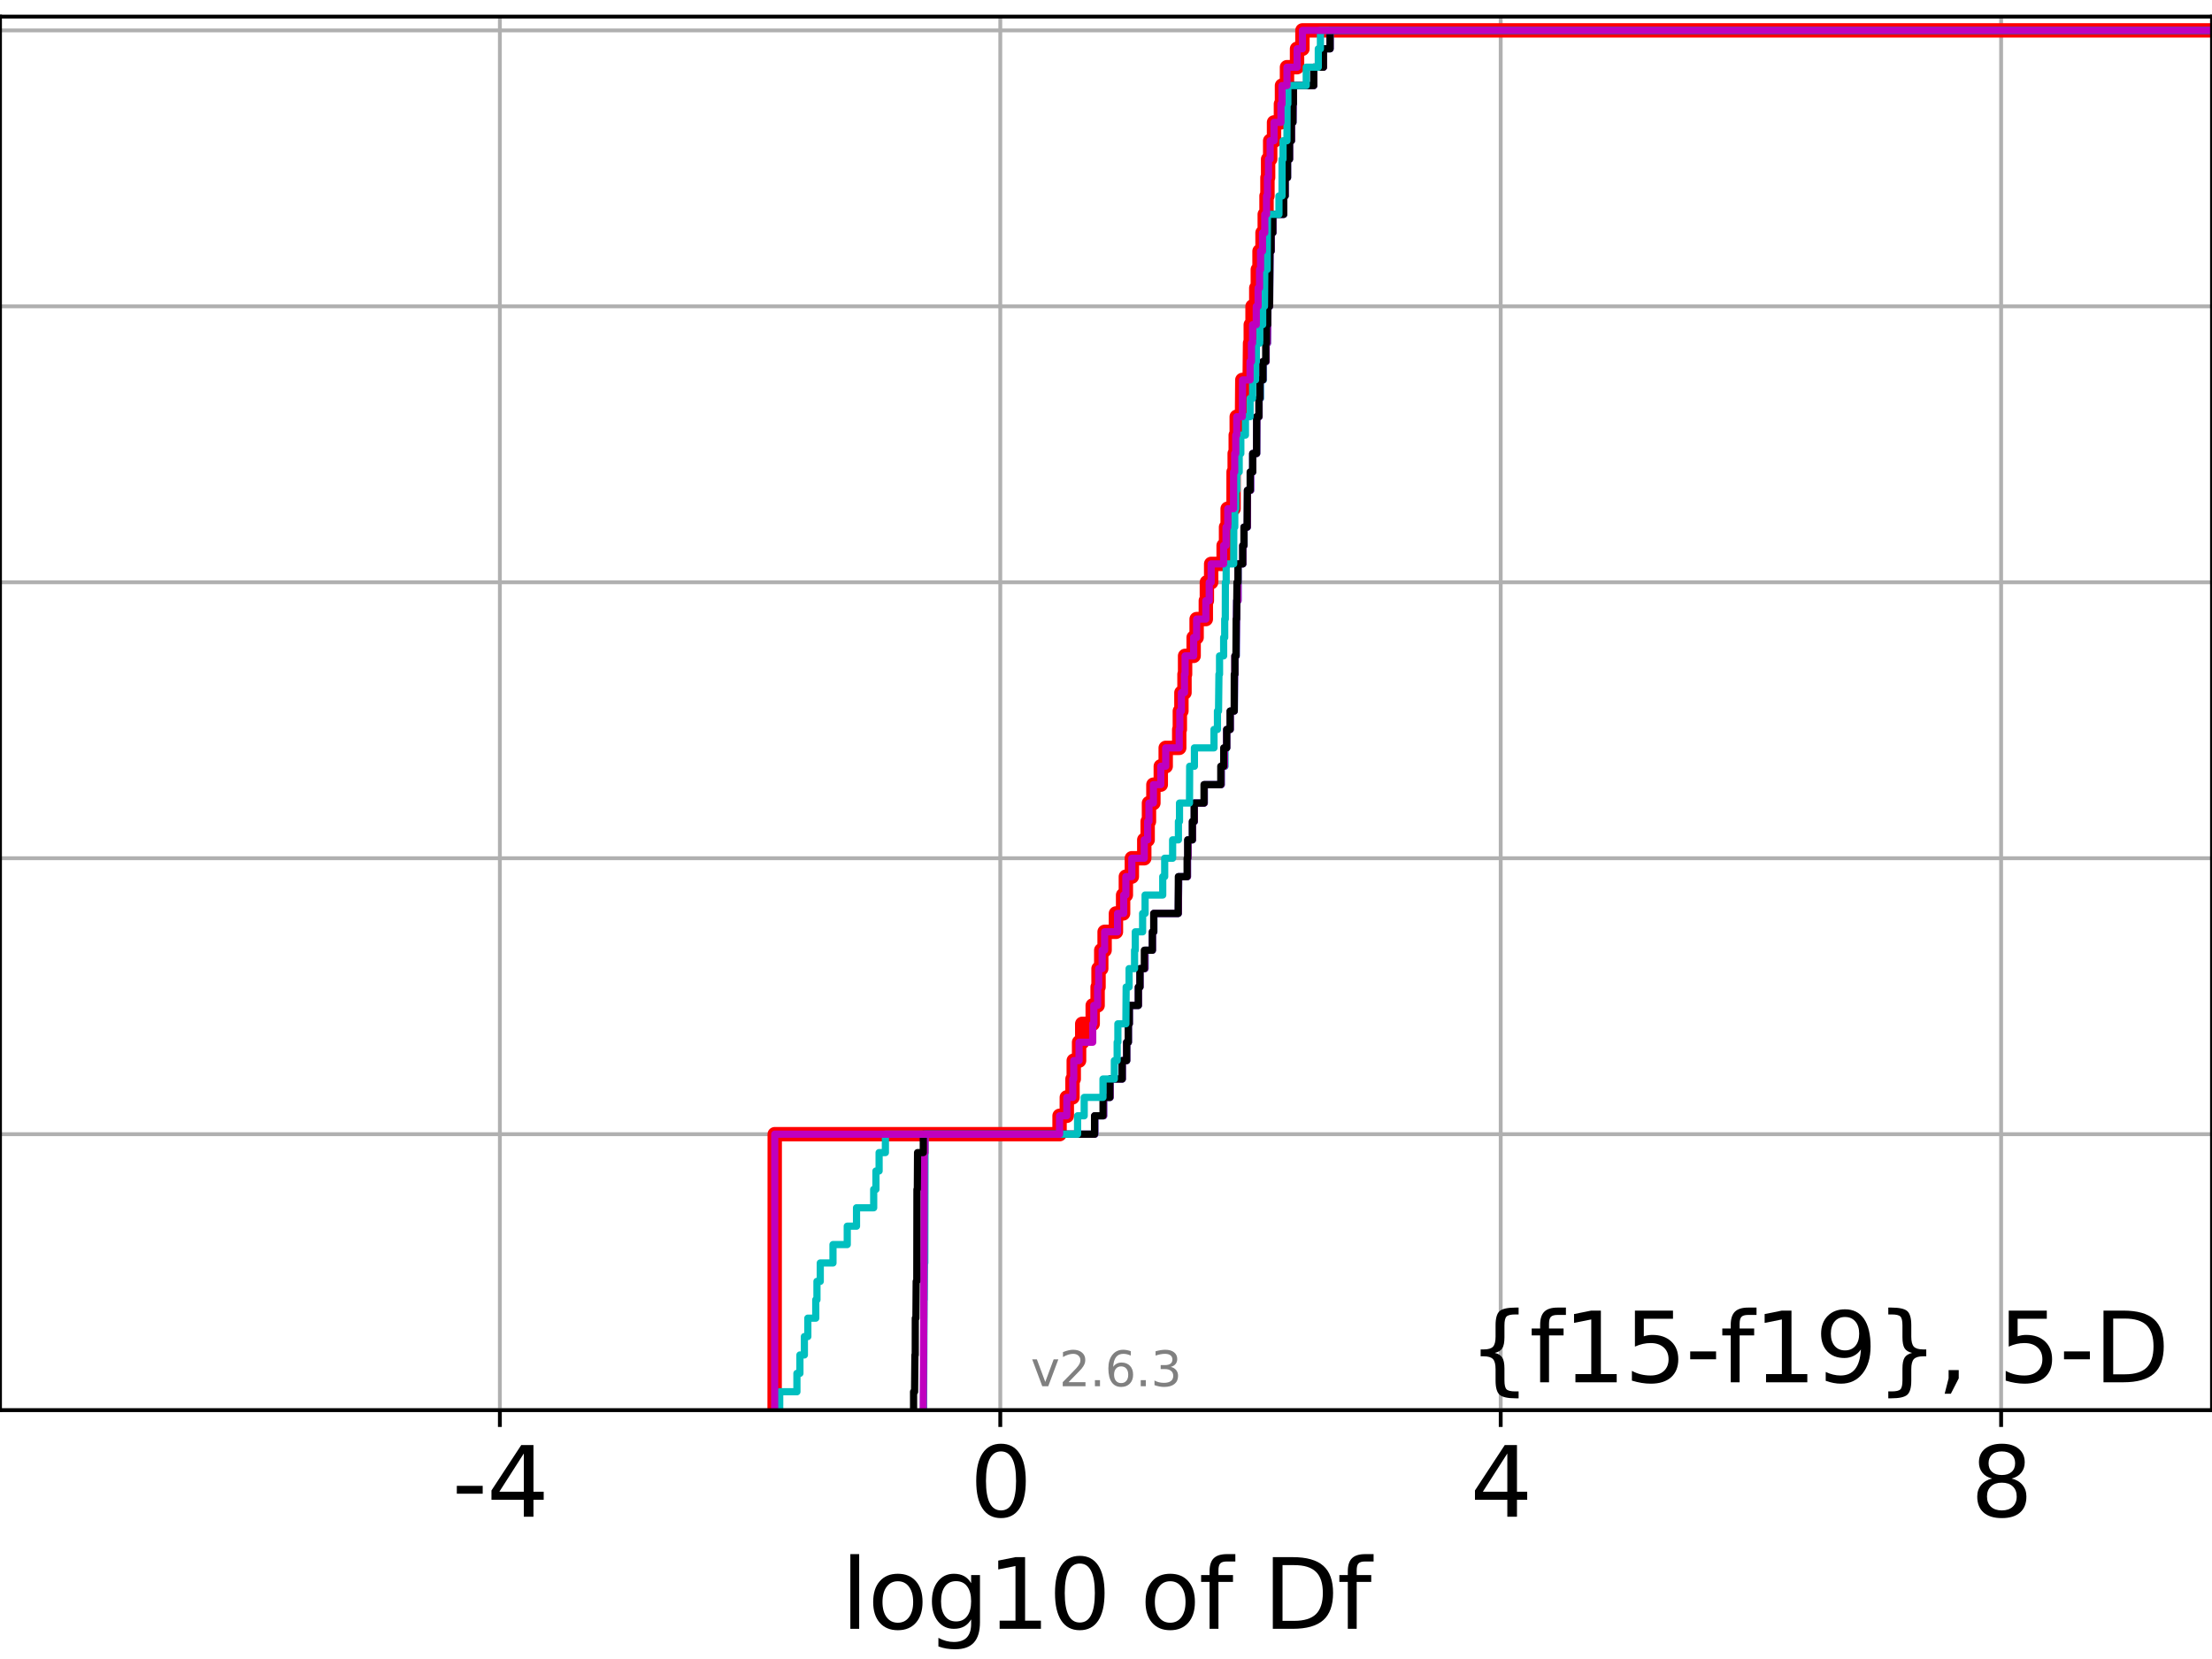 <?xml version="1.0" encoding="utf-8" standalone="no"?>
<!DOCTYPE svg PUBLIC "-//W3C//DTD SVG 1.1//EN"
  "http://www.w3.org/Graphics/SVG/1.1/DTD/svg11.dtd">
<svg xmlns:xlink="http://www.w3.org/1999/xlink" width="460.8pt" height="345.6pt" viewBox="0 0 460.8 345.6" xmlns="http://www.w3.org/2000/svg" version="1.1">
 <defs>
  <style type="text/css">*{stroke-linejoin: round; stroke-linecap: butt}</style>
 </defs>
 <g id="figure_1">
  <g id="patch_1">
   <path d="M 0 345.6 
L 460.8 345.6 
L 460.8 0 
L 0 0 
z
" style="fill: #ffffff"/>
  </g>
  <g id="axes_1">
   <g id="patch_2">
    <path d="M 0 293.76 
L 460.8 293.76 
L 460.8 3.456 
L 0 3.456 
z
" style="fill: #ffffff"/>
   </g>
   <g id="matplotlib.axis_1">
    <g id="xtick_1">
     <g id="line2d_1">
      <path d="M 104.133 293.76 
L 104.133 3.456 
" clip-path="url(#pab0d0db087)" style="fill: none; stroke: #b0b0b0; stroke-width: 0.8; stroke-linecap: square"/>
     </g>
     <g id="line2d_2">
      <defs>
       <path id="m1a003bc264" d="M 0 0 
L 0 3.5 
" style="stroke: #000000; stroke-width: 0.8"/>
      </defs>
      <g>
       <use xlink:href="#m1a003bc264" x="104.133" y="293.76" style="stroke: #000000; stroke-width: 0.8"/>
      </g>
     </g>
     <g id="text_1">
      <!-- -4 -->
      <g transform="translate(94.163 315.957) scale(0.2 -0.2)">
       <defs>
        <path id="DejaVuSans-2d" d="M 313 2009 
L 1997 2009 
L 1997 1497 
L 313 1497 
L 313 2009 
z
" transform="scale(0.016)"/>
        <path id="DejaVuSans-34" d="M 2419 4116 
L 825 1625 
L 2419 1625 
L 2419 4116 
z
M 2253 4666 
L 3047 4666 
L 3047 1625 
L 3713 1625 
L 3713 1100 
L 3047 1100 
L 3047 0 
L 2419 0 
L 2419 1100 
L 313 1100 
L 313 1709 
L 2253 4666 
z
" transform="scale(0.016)"/>
       </defs>
       <use xlink:href="#DejaVuSans-2d"/>
       <use xlink:href="#DejaVuSans-34" x="36.084"/>
      </g>
     </g>
    </g>
    <g id="xtick_2">
     <g id="line2d_3">
      <path d="M 208.379 293.76 
L 208.379 3.456 
" clip-path="url(#pab0d0db087)" style="fill: none; stroke: #b0b0b0; stroke-width: 0.8; stroke-linecap: square"/>
     </g>
     <g id="line2d_4">
      <g>
       <use xlink:href="#m1a003bc264" x="208.379" y="293.76" style="stroke: #000000; stroke-width: 0.8"/>
      </g>
     </g>
     <g id="text_2">
      <!-- 0 -->
      <g transform="translate(202.016 315.957) scale(0.2 -0.2)">
       <defs>
        <path id="DejaVuSans-30" d="M 2034 4250 
Q 1547 4250 1301 3770 
Q 1056 3291 1056 2328 
Q 1056 1369 1301 889 
Q 1547 409 2034 409 
Q 2525 409 2770 889 
Q 3016 1369 3016 2328 
Q 3016 3291 2770 3770 
Q 2525 4250 2034 4250 
z
M 2034 4750 
Q 2819 4750 3233 4129 
Q 3647 3509 3647 2328 
Q 3647 1150 3233 529 
Q 2819 -91 2034 -91 
Q 1250 -91 836 529 
Q 422 1150 422 2328 
Q 422 3509 836 4129 
Q 1250 4750 2034 4750 
z
" transform="scale(0.016)"/>
       </defs>
       <use xlink:href="#DejaVuSans-30"/>
      </g>
     </g>
    </g>
    <g id="xtick_3">
     <g id="line2d_5">
      <path d="M 312.624 293.76 
L 312.624 3.456 
" clip-path="url(#pab0d0db087)" style="fill: none; stroke: #b0b0b0; stroke-width: 0.8; stroke-linecap: square"/>
     </g>
     <g id="line2d_6">
      <g>
       <use xlink:href="#m1a003bc264" x="312.624" y="293.76" style="stroke: #000000; stroke-width: 0.8"/>
      </g>
     </g>
     <g id="text_3">
      <!-- 4 -->
      <g transform="translate(306.262 315.957) scale(0.2 -0.2)">
       <use xlink:href="#DejaVuSans-34"/>
      </g>
     </g>
    </g>
    <g id="xtick_4">
     <g id="line2d_7">
      <path d="M 416.87 293.76 
L 416.87 3.456 
" clip-path="url(#pab0d0db087)" style="fill: none; stroke: #b0b0b0; stroke-width: 0.8; stroke-linecap: square"/>
     </g>
     <g id="line2d_8">
      <g>
       <use xlink:href="#m1a003bc264" x="416.87" y="293.76" style="stroke: #000000; stroke-width: 0.8"/>
      </g>
     </g>
     <g id="text_4">
      <!-- 8 -->
      <g transform="translate(410.507 315.957) scale(0.2 -0.2)">
       <defs>
        <path id="DejaVuSans-38" d="M 2034 2216 
Q 1584 2216 1326 1975 
Q 1069 1734 1069 1313 
Q 1069 891 1326 650 
Q 1584 409 2034 409 
Q 2484 409 2743 651 
Q 3003 894 3003 1313 
Q 3003 1734 2745 1975 
Q 2488 2216 2034 2216 
z
M 1403 2484 
Q 997 2584 770 2862 
Q 544 3141 544 3541 
Q 544 4100 942 4425 
Q 1341 4750 2034 4750 
Q 2731 4750 3128 4425 
Q 3525 4100 3525 3541 
Q 3525 3141 3298 2862 
Q 3072 2584 2669 2484 
Q 3125 2378 3379 2068 
Q 3634 1759 3634 1313 
Q 3634 634 3220 271 
Q 2806 -91 2034 -91 
Q 1263 -91 848 271 
Q 434 634 434 1313 
Q 434 1759 690 2068 
Q 947 2378 1403 2484 
z
M 1172 3481 
Q 1172 3119 1398 2916 
Q 1625 2713 2034 2713 
Q 2441 2713 2670 2916 
Q 2900 3119 2900 3481 
Q 2900 3844 2670 4047 
Q 2441 4250 2034 4250 
Q 1625 4250 1398 4047 
Q 1172 3844 1172 3481 
z
" transform="scale(0.016)"/>
       </defs>
       <use xlink:href="#DejaVuSans-38"/>
      </g>
     </g>
    </g>
    <g id="text_5">
     <!-- log10 of Df -->
     <g transform="translate(175.214 339.313) scale(0.2 -0.2)">
      <defs>
       <path id="DejaVuSans-6c" d="M 603 4863 
L 1178 4863 
L 1178 0 
L 603 0 
L 603 4863 
z
" transform="scale(0.016)"/>
       <path id="DejaVuSans-6f" d="M 1959 3097 
Q 1497 3097 1228 2736 
Q 959 2375 959 1747 
Q 959 1119 1226 758 
Q 1494 397 1959 397 
Q 2419 397 2687 759 
Q 2956 1122 2956 1747 
Q 2956 2369 2687 2733 
Q 2419 3097 1959 3097 
z
M 1959 3584 
Q 2709 3584 3137 3096 
Q 3566 2609 3566 1747 
Q 3566 888 3137 398 
Q 2709 -91 1959 -91 
Q 1206 -91 779 398 
Q 353 888 353 1747 
Q 353 2609 779 3096 
Q 1206 3584 1959 3584 
z
" transform="scale(0.016)"/>
       <path id="DejaVuSans-67" d="M 2906 1791 
Q 2906 2416 2648 2759 
Q 2391 3103 1925 3103 
Q 1463 3103 1205 2759 
Q 947 2416 947 1791 
Q 947 1169 1205 825 
Q 1463 481 1925 481 
Q 2391 481 2648 825 
Q 2906 1169 2906 1791 
z
M 3481 434 
Q 3481 -459 3084 -895 
Q 2688 -1331 1869 -1331 
Q 1566 -1331 1297 -1286 
Q 1028 -1241 775 -1147 
L 775 -588 
Q 1028 -725 1275 -790 
Q 1522 -856 1778 -856 
Q 2344 -856 2625 -561 
Q 2906 -266 2906 331 
L 2906 616 
Q 2728 306 2450 153 
Q 2172 0 1784 0 
Q 1141 0 747 490 
Q 353 981 353 1791 
Q 353 2603 747 3093 
Q 1141 3584 1784 3584 
Q 2172 3584 2450 3431 
Q 2728 3278 2906 2969 
L 2906 3500 
L 3481 3500 
L 3481 434 
z
" transform="scale(0.016)"/>
       <path id="DejaVuSans-31" d="M 794 531 
L 1825 531 
L 1825 4091 
L 703 3866 
L 703 4441 
L 1819 4666 
L 2450 4666 
L 2450 531 
L 3481 531 
L 3481 0 
L 794 0 
L 794 531 
z
" transform="scale(0.016)"/>
       <path id="DejaVuSans-20" transform="scale(0.016)"/>
       <path id="DejaVuSans-66" d="M 2375 4863 
L 2375 4384 
L 1825 4384 
Q 1516 4384 1395 4259 
Q 1275 4134 1275 3809 
L 1275 3500 
L 2222 3500 
L 2222 3053 
L 1275 3053 
L 1275 0 
L 697 0 
L 697 3053 
L 147 3053 
L 147 3500 
L 697 3500 
L 697 3744 
Q 697 4328 969 4595 
Q 1241 4863 1831 4863 
L 2375 4863 
z
" transform="scale(0.016)"/>
       <path id="DejaVuSans-44" d="M 1259 4147 
L 1259 519 
L 2022 519 
Q 2988 519 3436 956 
Q 3884 1394 3884 2338 
Q 3884 3275 3436 3711 
Q 2988 4147 2022 4147 
L 1259 4147 
z
M 628 4666 
L 1925 4666 
Q 3281 4666 3915 4102 
Q 4550 3538 4550 2338 
Q 4550 1131 3912 565 
Q 3275 0 1925 0 
L 628 0 
L 628 4666 
z
" transform="scale(0.016)"/>
      </defs>
      <use xlink:href="#DejaVuSans-6c"/>
      <use xlink:href="#DejaVuSans-6f" x="27.783"/>
      <use xlink:href="#DejaVuSans-67" x="88.965"/>
      <use xlink:href="#DejaVuSans-31" x="152.441"/>
      <use xlink:href="#DejaVuSans-30" x="216.064"/>
      <use xlink:href="#DejaVuSans-20" x="279.688"/>
      <use xlink:href="#DejaVuSans-6f" x="311.475"/>
      <use xlink:href="#DejaVuSans-66" x="372.656"/>
      <use xlink:href="#DejaVuSans-20" x="407.861"/>
      <use xlink:href="#DejaVuSans-44" x="439.648"/>
      <use xlink:href="#DejaVuSans-66" x="516.65"/>
     </g>
    </g>
   </g>
   <g id="matplotlib.axis_2">
    <g id="ytick_1">
     <g id="line2d_9">
      <path d="M 0 293.76 
L 460.8 293.76 
" clip-path="url(#pab0d0db087)" style="fill: none; stroke: #b0b0b0; stroke-width: 0.8; stroke-linecap: square"/>
     </g>
     <g id="line2d_10">
      <defs>
       <path id="m29fd3db5da" d="M 0 0 
L -3.5 0 
" style="stroke: #000000; stroke-width: 0.8"/>
      </defs>
      <g>
       <use xlink:href="#m29fd3db5da" x="0" y="293.76" style="stroke: #000000; stroke-width: 0.8"/>
      </g>
     </g>
    </g>
    <g id="ytick_2">
     <g id="line2d_11">
      <path d="M 0 236.274 
L 460.8 236.274 
" clip-path="url(#pab0d0db087)" style="fill: none; stroke: #b0b0b0; stroke-width: 0.8; stroke-linecap: square"/>
     </g>
     <g id="line2d_12">
      <g>
       <use xlink:href="#m29fd3db5da" x="0" y="236.274" style="stroke: #000000; stroke-width: 0.8"/>
      </g>
     </g>
    </g>
    <g id="ytick_3">
     <g id="line2d_13">
      <path d="M 0 178.788 
L 460.8 178.788 
" clip-path="url(#pab0d0db087)" style="fill: none; stroke: #b0b0b0; stroke-width: 0.8; stroke-linecap: square"/>
     </g>
     <g id="line2d_14">
      <g>
       <use xlink:href="#m29fd3db5da" x="0" y="178.788" style="stroke: #000000; stroke-width: 0.8"/>
      </g>
     </g>
    </g>
    <g id="ytick_4">
     <g id="line2d_15">
      <path d="M 0 121.302 
L 460.8 121.302 
" clip-path="url(#pab0d0db087)" style="fill: none; stroke: #b0b0b0; stroke-width: 0.8; stroke-linecap: square"/>
     </g>
     <g id="line2d_16">
      <g>
       <use xlink:href="#m29fd3db5da" x="0" y="121.302" style="stroke: #000000; stroke-width: 0.8"/>
      </g>
     </g>
    </g>
    <g id="ytick_5">
     <g id="line2d_17">
      <path d="M 0 63.816 
L 460.8 63.816 
" clip-path="url(#pab0d0db087)" style="fill: none; stroke: #b0b0b0; stroke-width: 0.8; stroke-linecap: square"/>
     </g>
     <g id="line2d_18">
      <g>
       <use xlink:href="#m29fd3db5da" x="0" y="63.816" style="stroke: #000000; stroke-width: 0.8"/>
      </g>
     </g>
    </g>
    <g id="ytick_6">
     <g id="line2d_19">
      <path d="M 0 6.33 
L 460.8 6.33 
" clip-path="url(#pab0d0db087)" style="fill: none; stroke: #b0b0b0; stroke-width: 0.8; stroke-linecap: square"/>
     </g>
     <g id="line2d_20">
      <g>
       <use xlink:href="#m29fd3db5da" x="0" y="6.33" style="stroke: #000000; stroke-width: 0.8"/>
      </g>
     </g>
    </g>
   </g>
   <g id="line2d_21">
    <path d="M 161.369 293.76 
L 161.391 236.274 
L 220.726 236.274 
L 220.726 232.442 
L 222.235 232.442 
L 222.235 228.609 
L 223.422 228.609 
L 223.422 224.777 
L 223.681 224.777 
L 223.681 220.944 
L 224.794 220.944 
L 224.794 217.112 
L 225.448 217.112 
L 225.448 213.28 
L 227.631 213.28 
L 227.631 209.447 
L 228.653 209.447 
L 228.653 205.615 
L 228.844 205.615 
L 228.844 201.782 
L 229.409 201.782 
L 229.409 197.95 
L 230.11 197.95 
L 230.11 194.118 
L 232.47 194.118 
L 232.47 190.285 
L 233.963 190.285 
L 233.963 186.453 
L 234.538 186.453 
L 234.538 182.621 
L 235.782 182.621 
L 235.782 178.788 
L 238.371 178.788 
L 238.371 174.956 
L 239.078 174.956 
L 239.078 171.123 
L 239.352 171.123 
L 239.352 167.291 
L 240.274 167.291 
L 240.274 163.459 
L 241.813 163.459 
L 241.813 159.626 
L 242.839 159.626 
L 242.839 155.794 
L 245.654 155.794 
L 245.654 151.961 
L 245.782 151.961 
L 245.782 148.129 
L 246.11 148.129 
L 246.11 144.297 
L 246.751 144.297 
L 246.751 140.464 
L 246.875 140.464 
L 246.875 136.632 
L 248.657 136.632 
L 248.657 132.799 
L 249.278 132.799 
L 249.278 128.967 
L 251.196 128.967 
L 251.196 125.135 
L 251.413 125.135 
L 251.413 121.302 
L 252.308 121.302 
L 252.308 117.47 
L 254.903 117.47 
L 254.903 113.637 
L 255.407 113.637 
L 255.407 109.805 
L 255.741 109.805 
L 255.741 105.973 
L 256.973 105.973 
L 256.98 98.308 
L 257.209 98.308 
L 257.209 94.475 
L 257.425 94.475 
L 257.425 90.643 
L 257.631 90.643 
L 257.631 86.811 
L 258.737 86.811 
L 258.799 79.146 
L 260.33 79.146 
L 260.409 71.481 
L 260.557 71.481 
L 260.557 67.649 
L 260.927 67.649 
L 260.927 63.816 
L 261.706 63.816 
L 261.706 59.984 
L 262.026 59.984 
L 262.026 56.151 
L 262.384 56.151 
L 262.384 52.319 
L 263.006 52.319 
L 263.006 48.487 
L 263.47 48.487 
L 263.47 44.654 
L 263.841 44.654 
L 263.841 40.822 
L 264.035 40.822 
L 264.035 36.989 
L 264.171 36.989 
L 264.171 33.157 
L 264.601 33.157 
L 264.601 29.325 
L 265.405 29.325 
L 265.405 25.492 
L 266.844 25.492 
L 266.844 21.66 
L 267.063 21.66 
L 267.063 17.827 
L 268.102 17.827 
L 268.102 13.995 
L 270.196 13.995 
L 270.196 10.163 
L 271.321 10.163 
L 271.321 6.33 
L 271.321 6.33 
L 460.8 6.33 
L 460.8 6.33 
" clip-path="url(#pab0d0db087)" style="fill: none; stroke: #ff0000; stroke-width: 3; stroke-linecap: square"/>
   </g>
   <g id="line2d_22">
    <path d="M 192.399 293.76 
L 192.505 270.766 
L 192.541 270.766 
L 192.586 263.101 
L 192.653 263.101 
L 192.705 236.274 
L 228.09 236.274 
L 228.09 232.442 
L 229.921 232.442 
L 229.921 228.609 
L 231.265 228.609 
L 231.265 224.777 
L 233.81 224.777 
L 233.81 220.944 
L 234.717 220.944 
L 234.717 217.112 
L 235.076 217.112 
L 235.076 213.28 
L 235.264 213.28 
L 235.264 209.447 
L 237.15 209.447 
L 237.15 205.615 
L 237.489 205.615 
L 237.489 201.782 
L 238.55 201.782 
L 238.55 197.95 
L 240.074 197.95 
L 240.074 194.118 
L 240.372 194.118 
L 240.372 190.285 
L 245.471 190.285 
L 245.55 182.621 
L 247.379 182.621 
L 247.379 178.788 
L 247.495 178.788 
L 247.495 174.956 
L 248.422 174.956 
L 248.422 171.123 
L 248.819 171.123 
L 248.819 167.291 
L 250.884 167.291 
L 250.884 163.459 
L 254.432 163.459 
L 254.432 159.626 
L 255.198 159.626 
L 255.198 155.794 
L 255.543 155.794 
L 255.543 151.961 
L 256.299 151.961 
L 256.299 148.129 
L 257.132 148.129 
L 257.204 140.464 
L 257.305 140.464 
L 257.305 136.632 
L 257.541 136.632 
L 257.625 125.135 
L 257.914 125.135 
L 257.936 117.47 
L 258.925 117.47 
L 258.925 113.637 
L 259.167 113.637 
L 259.167 109.805 
L 259.86 109.805 
L 259.885 102.14 
L 260.562 102.14 
L 260.562 98.308 
L 260.96 98.308 
L 260.96 94.475 
L 261.798 94.475 
L 261.831 86.811 
L 262.297 86.811 
L 262.297 82.978 
L 262.618 82.978 
L 262.618 79.146 
L 263.207 79.146 
L 263.207 75.313 
L 263.766 75.313 
L 263.766 71.481 
L 264.056 71.481 
L 264.151 63.816 
L 264.481 63.816 
L 264.584 52.319 
L 264.803 52.319 
L 264.803 48.487 
L 265.171 48.487 
L 265.171 44.654 
L 267.429 44.654 
L 267.429 40.822 
L 267.719 40.822 
L 267.719 36.989 
L 268.222 36.989 
L 268.222 33.157 
L 268.64 33.157 
L 268.64 29.325 
L 269.034 29.325 
L 269.034 25.492 
L 269.348 25.492 
L 269.449 17.827 
L 273.698 17.827 
L 273.698 13.995 
L 275.71 13.995 
L 275.71 10.163 
L 277.091 10.163 
L 277.091 6.33 
L 277.091 6.33 
L 460.8 6.33 
L 460.8 6.33 
" clip-path="url(#pab0d0db087)" style="fill: none; stroke: #00bfbf; stroke-width: 1.5; stroke-linecap: square"/>
   </g>
   <g id="line2d_23">
    <path d="M 192.33 293.76 
L 192.439 274.598 
L 192.443 274.598 
L 192.543 240.106 
L 192.705 240.106 
L 192.705 236.274 
L 228.074 236.274 
L 228.074 232.442 
L 229.918 232.442 
L 229.918 228.609 
L 231.262 228.609 
L 231.262 224.777 
L 233.805 224.777 
L 233.805 220.944 
L 234.716 220.944 
L 234.716 217.112 
L 235.074 217.112 
L 235.074 213.28 
L 235.263 213.28 
L 235.263 209.447 
L 237.15 209.447 
L 237.15 205.615 
L 237.489 205.615 
L 237.489 201.782 
L 238.521 201.782 
L 238.521 197.95 
L 240.073 197.95 
L 240.073 194.118 
L 240.365 194.118 
L 240.365 190.285 
L 245.467 190.285 
L 245.547 182.621 
L 247.379 182.621 
L 247.379 178.788 
L 247.495 178.788 
L 247.495 174.956 
L 248.422 174.956 
L 248.422 171.123 
L 248.812 171.123 
L 248.812 167.291 
L 250.877 167.291 
L 250.877 163.459 
L 254.415 163.459 
L 254.415 159.626 
L 255.088 159.626 
L 255.088 155.794 
L 255.543 155.794 
L 255.543 151.961 
L 256.297 151.961 
L 256.297 148.129 
L 257.123 148.129 
L 257.204 140.464 
L 257.248 140.464 
L 257.248 136.632 
L 257.523 136.632 
L 257.624 125.135 
L 257.909 125.135 
L 257.914 117.47 
L 258.917 117.47 
L 258.917 113.637 
L 259.164 113.637 
L 259.164 109.805 
L 259.853 109.805 
L 259.882 102.14 
L 260.544 102.14 
L 260.544 98.308 
L 260.96 98.308 
L 260.96 94.475 
L 261.793 94.475 
L 261.831 86.811 
L 262.293 86.811 
L 262.293 82.978 
L 262.505 82.978 
L 262.505 79.146 
L 263.102 79.146 
L 263.102 75.313 
L 263.758 75.313 
L 263.758 71.481 
L 264.033 71.481 
L 264.13 63.816 
L 264.481 63.816 
L 264.582 52.319 
L 264.803 52.319 
L 264.803 48.487 
L 265.171 48.487 
L 265.171 44.654 
L 267.427 44.654 
L 267.427 40.822 
L 267.719 40.822 
L 267.719 36.989 
L 268.222 36.989 
L 268.222 33.157 
L 268.639 33.157 
L 268.639 29.325 
L 269.034 29.325 
L 269.034 25.492 
L 269.346 25.492 
L 269.447 17.827 
L 273.691 17.827 
L 273.691 13.995 
L 275.708 13.995 
L 275.708 10.163 
L 277.088 10.163 
L 277.088 6.33 
L 277.088 6.33 
L 460.8 6.33 
L 460.8 6.33 
" clip-path="url(#pab0d0db087)" style="fill: none; stroke: #bf00bf; stroke-width: 1.5; stroke-linecap: square"/>
   </g>
   <g id="line2d_24">
    <path d="M 190.314 293.76 
L 190.314 289.928 
L 190.524 289.928 
L 190.592 282.263 
L 190.662 282.263 
L 190.673 274.598 
L 190.805 274.598 
L 190.858 266.933 
L 190.983 266.933 
L 191.016 247.771 
L 191.1 247.771 
L 191.145 240.106 
L 192.339 240.106 
L 192.339 236.274 
L 228.014 236.274 
L 228.014 232.442 
L 229.783 232.442 
L 229.783 228.609 
L 231.203 228.609 
L 231.203 224.777 
L 233.766 224.777 
L 233.766 220.944 
L 234.702 220.944 
L 234.702 217.112 
L 235.047 217.112 
L 235.047 213.28 
L 235.244 213.28 
L 235.244 209.447 
L 237.135 209.447 
L 237.135 205.615 
L 237.467 205.615 
L 237.467 201.782 
L 238.393 201.782 
L 238.393 197.95 
L 240.057 197.95 
L 240.057 194.118 
L 240.342 194.118 
L 240.342 190.285 
L 245.438 190.285 
L 245.473 182.621 
L 247.298 182.621 
L 247.298 178.788 
L 247.413 178.788 
L 247.413 174.956 
L 248.39 174.956 
L 248.39 171.123 
L 248.771 171.123 
L 248.771 167.291 
L 250.821 167.291 
L 250.821 163.459 
L 254.31 163.459 
L 254.31 159.626 
L 254.924 159.626 
L 254.924 155.794 
L 255.543 155.794 
L 255.543 151.961 
L 256.253 151.961 
L 256.253 148.129 
L 257.108 148.129 
L 257.119 140.464 
L 257.248 140.464 
L 257.248 136.632 
L 257.469 136.632 
L 257.515 128.967 
L 257.607 128.967 
L 257.683 121.302 
L 257.89 121.302 
L 257.89 117.47 
L 258.882 117.47 
L 258.882 113.637 
L 259.136 113.637 
L 259.136 109.805 
L 259.795 109.805 
L 259.846 102.14 
L 260.432 102.14 
L 260.432 98.308 
L 260.96 98.308 
L 260.96 94.475 
L 261.766 94.475 
L 261.78 86.811 
L 262.25 86.811 
L 262.25 82.978 
L 262.443 82.978 
L 262.443 79.146 
L 263.078 79.146 
L 263.078 75.313 
L 263.684 75.313 
L 263.684 71.481 
L 263.838 71.481 
L 263.838 67.649 
L 264.083 67.649 
L 264.083 63.816 
L 264.464 63.816 
L 264.534 52.319 
L 264.787 52.319 
L 264.787 48.487 
L 265.146 48.487 
L 265.146 44.654 
L 267.417 44.654 
L 267.417 40.822 
L 267.714 40.822 
L 267.714 36.989 
L 268.209 36.989 
L 268.209 33.157 
L 268.622 33.157 
L 268.622 29.325 
L 269.019 29.325 
L 269.019 25.492 
L 269.331 25.492 
L 269.331 21.66 
L 269.443 21.66 
L 269.443 17.827 
L 273.672 17.827 
L 273.672 13.995 
L 275.7 13.995 
L 275.7 10.163 
L 277.069 10.163 
L 277.069 6.33 
L 277.069 6.33 
L 460.8 6.33 
L 460.8 6.33 
" clip-path="url(#pab0d0db087)" style="fill: none; stroke: #000000; stroke-width: 1.5; stroke-linecap: square"/>
   </g>
   <g id="line2d_25">
    <path d="M 162.428 293.76 
L 162.428 289.928 
L 166.013 289.928 
L 166.013 286.095 
L 166.639 286.095 
L 166.639 282.263 
L 167.567 282.263 
L 167.567 278.43 
L 168.285 278.43 
L 168.285 274.598 
L 169.937 274.598 
L 169.937 270.766 
L 170.188 270.766 
L 170.188 266.933 
L 170.876 266.933 
L 170.876 263.101 
L 173.525 263.101 
L 173.525 259.268 
L 176.499 259.268 
L 176.499 255.436 
L 178.428 255.436 
L 178.428 251.604 
L 182.005 251.604 
L 182.005 247.771 
L 182.472 247.771 
L 182.472 243.939 
L 183.134 243.939 
L 183.134 240.106 
L 184.444 240.106 
L 184.444 236.274 
L 224.479 236.274 
L 224.479 232.442 
L 225.859 232.442 
L 225.859 228.609 
L 229.771 228.609 
L 229.771 224.777 
L 232.14 224.777 
L 232.14 220.944 
L 232.725 220.944 
L 232.725 217.112 
L 232.874 217.112 
L 232.874 213.28 
L 234.54 213.28 
L 234.6 205.615 
L 235.211 205.615 
L 235.211 201.782 
L 236.35 201.782 
L 236.35 197.95 
L 236.5 197.95 
L 236.5 194.118 
L 238.027 194.118 
L 238.027 190.285 
L 238.545 190.285 
L 238.545 186.453 
L 242.218 186.453 
L 242.218 182.621 
L 242.626 182.621 
L 242.626 178.788 
L 244.278 178.788 
L 244.278 174.956 
L 245.487 174.956 
L 245.487 171.123 
L 245.713 171.123 
L 245.713 167.291 
L 247.797 167.291 
L 247.829 159.626 
L 248.819 159.626 
L 248.819 155.794 
L 252.896 155.794 
L 252.896 151.961 
L 253.617 151.961 
L 253.617 148.129 
L 253.842 148.129 
L 253.929 140.464 
L 254.053 140.464 
L 254.053 136.632 
L 254.908 136.632 
L 254.908 132.799 
L 255.13 132.799 
L 255.13 128.967 
L 255.253 128.967 
L 255.269 121.302 
L 255.435 121.302 
L 255.435 117.47 
L 257.004 117.47 
L 257.02 109.805 
L 257.227 109.805 
L 257.227 105.973 
L 257.44 105.973 
L 257.44 102.14 
L 257.657 102.14 
L 257.657 98.308 
L 258.147 98.308 
L 258.147 94.475 
L 258.488 94.475 
L 258.488 90.643 
L 259.447 90.643 
L 259.447 86.811 
L 260.416 86.811 
L 260.416 82.978 
L 260.943 82.978 
L 260.943 79.146 
L 261.555 79.146 
L 261.555 75.313 
L 261.724 75.313 
L 261.724 71.481 
L 262.418 71.481 
L 262.418 67.649 
L 263.042 67.649 
L 263.042 63.816 
L 263.417 63.816 
L 263.486 56.151 
L 263.97 56.151 
L 264.043 44.654 
L 266.43 44.654 
L 266.43 40.822 
L 267.074 40.822 
L 267.077 33.157 
L 267.282 33.157 
L 267.282 29.325 
L 268.099 29.325 
L 268.122 21.66 
L 268.284 21.66 
L 268.284 17.827 
L 272.113 17.827 
L 272.113 13.995 
L 274.625 13.995 
L 274.625 10.163 
L 275.07 10.163 
L 275.07 6.33 
L 275.07 6.33 
L 460.8 6.33 
L 460.8 6.33 
" clip-path="url(#pab0d0db087)" style="fill: none; stroke: #00bfbf; stroke-width: 1.5; stroke-linecap: square"/>
   </g>
   <g id="line2d_26">
    <path d="M 161.369 293.76 
L 161.391 236.274 
L 220.726 236.274 
L 220.726 232.442 
L 222.235 232.442 
L 222.235 228.609 
L 223.479 228.609 
L 223.479 224.777 
L 223.681 224.777 
L 223.681 220.944 
L 224.794 220.944 
L 224.794 217.112 
L 227.631 217.112 
L 227.631 213.28 
L 227.863 213.28 
L 227.863 209.447 
L 228.653 209.447 
L 228.653 205.615 
L 228.872 205.615 
L 228.872 201.782 
L 229.602 201.782 
L 229.602 197.95 
L 230.11 197.95 
L 230.11 194.118 
L 232.807 194.118 
L 232.807 190.285 
L 234.087 190.285 
L 234.087 186.453 
L 234.538 186.453 
L 234.538 182.621 
L 235.782 182.621 
L 235.782 178.788 
L 238.372 178.788 
L 238.372 174.956 
L 239.078 174.956 
L 239.078 171.123 
L 239.352 171.123 
L 239.352 167.291 
L 240.274 167.291 
L 240.274 163.459 
L 241.813 163.459 
L 241.813 159.626 
L 242.839 159.626 
L 242.839 155.794 
L 245.654 155.794 
L 245.654 151.961 
L 245.782 151.961 
L 245.782 148.129 
L 246.11 148.129 
L 246.11 144.297 
L 246.751 144.297 
L 246.751 140.464 
L 246.878 140.464 
L 246.878 136.632 
L 248.658 136.632 
L 248.658 132.799 
L 249.278 132.799 
L 249.278 128.967 
L 251.196 128.967 
L 251.196 125.135 
L 251.906 125.135 
L 251.906 121.302 
L 252.308 121.302 
L 252.308 117.47 
L 254.903 117.47 
L 254.903 113.637 
L 255.407 113.637 
L 255.407 109.805 
L 255.764 109.805 
L 255.764 105.973 
L 256.973 105.973 
L 256.98 98.308 
L 257.209 98.308 
L 257.209 94.475 
L 257.425 94.475 
L 257.425 90.643 
L 257.631 90.643 
L 257.631 86.811 
L 258.8 86.811 
L 258.843 79.146 
L 260.409 79.146 
L 260.409 75.313 
L 260.7 75.313 
L 260.7 71.481 
L 260.927 71.481 
L 260.927 67.649 
L 261.706 67.649 
L 261.706 63.816 
L 262.084 63.816 
L 262.084 59.984 
L 262.384 59.984 
L 262.384 56.151 
L 262.591 56.151 
L 262.591 52.319 
L 263.006 52.319 
L 263.006 48.487 
L 263.47 48.487 
L 263.47 44.654 
L 263.841 44.654 
L 263.841 40.822 
L 264.035 40.822 
L 264.035 36.989 
L 264.246 36.989 
L 264.246 33.157 
L 264.601 33.157 
L 264.601 29.325 
L 265.405 29.325 
L 265.405 25.492 
L 266.844 25.492 
L 266.844 21.66 
L 267.067 21.66 
L 267.067 17.827 
L 268.102 17.827 
L 268.102 13.995 
L 270.216 13.995 
L 270.216 10.163 
L 271.321 10.163 
L 271.321 6.33 
L 271.321 6.33 
L 460.8 6.33 
L 460.8 6.33 
" clip-path="url(#pab0d0db087)" style="fill: none; stroke: #bf00bf; stroke-width: 1.5; stroke-linecap: square"/>
   </g>
   <g id="patch_3">
    <path d="M 0 293.76 
L 0 3.456 
" style="fill: none; stroke: #000000; stroke-width: 0.8; stroke-linejoin: miter; stroke-linecap: square"/>
   </g>
   <g id="patch_4">
    <path d="M 460.8 293.76 
L 460.8 3.456 
" style="fill: none; stroke: #000000; stroke-width: 0.8; stroke-linejoin: miter; stroke-linecap: square"/>
   </g>
   <g id="patch_5">
    <path d="M 0 293.76 
L 460.8 293.76 
" style="fill: none; stroke: #000000; stroke-width: 0.8; stroke-linejoin: miter; stroke-linecap: square"/>
   </g>
   <g id="patch_6">
    <path d="M 0 3.456 
L 460.8 3.456 
" style="fill: none; stroke: #000000; stroke-width: 0.8; stroke-linejoin: miter; stroke-linecap: square"/>
   </g>
   <g id="text_6">
    <!-- {f15-f19}, 5-D -->
    <g transform="translate(305.884 287.954) scale(0.2 -0.2)">
     <defs>
      <path id="DejaVuSans-7b" d="M 3272 -594 
L 3272 -1044 
L 3078 -1044 
Q 2300 -1044 2036 -812 
Q 1772 -581 1772 109 
L 1772 856 
Q 1772 1328 1603 1509 
Q 1434 1691 991 1691 
L 800 1691 
L 800 2138 
L 991 2138 
Q 1438 2138 1605 2317 
Q 1772 2497 1772 2963 
L 1772 3713 
Q 1772 4403 2036 4633 
Q 2300 4863 3078 4863 
L 3272 4863 
L 3272 4416 
L 3059 4416 
Q 2619 4416 2484 4278 
Q 2350 4141 2350 3700 
L 2350 2925 
Q 2350 2434 2208 2212 
Q 2066 1991 1722 1913 
Q 2069 1828 2209 1606 
Q 2350 1384 2350 897 
L 2350 122 
Q 2350 -319 2484 -456 
Q 2619 -594 3059 -594 
L 3272 -594 
z
" transform="scale(0.016)"/>
      <path id="DejaVuSans-35" d="M 691 4666 
L 3169 4666 
L 3169 4134 
L 1269 4134 
L 1269 2991 
Q 1406 3038 1543 3061 
Q 1681 3084 1819 3084 
Q 2600 3084 3056 2656 
Q 3513 2228 3513 1497 
Q 3513 744 3044 326 
Q 2575 -91 1722 -91 
Q 1428 -91 1123 -41 
Q 819 9 494 109 
L 494 744 
Q 775 591 1075 516 
Q 1375 441 1709 441 
Q 2250 441 2565 725 
Q 2881 1009 2881 1497 
Q 2881 1984 2565 2268 
Q 2250 2553 1709 2553 
Q 1456 2553 1204 2497 
Q 953 2441 691 2322 
L 691 4666 
z
" transform="scale(0.016)"/>
      <path id="DejaVuSans-39" d="M 703 97 
L 703 672 
Q 941 559 1184 500 
Q 1428 441 1663 441 
Q 2288 441 2617 861 
Q 2947 1281 2994 2138 
Q 2813 1869 2534 1725 
Q 2256 1581 1919 1581 
Q 1219 1581 811 2004 
Q 403 2428 403 3163 
Q 403 3881 828 4315 
Q 1253 4750 1959 4750 
Q 2769 4750 3195 4129 
Q 3622 3509 3622 2328 
Q 3622 1225 3098 567 
Q 2575 -91 1691 -91 
Q 1453 -91 1209 -44 
Q 966 3 703 97 
z
M 1959 2075 
Q 2384 2075 2632 2365 
Q 2881 2656 2881 3163 
Q 2881 3666 2632 3958 
Q 2384 4250 1959 4250 
Q 1534 4250 1286 3958 
Q 1038 3666 1038 3163 
Q 1038 2656 1286 2365 
Q 1534 2075 1959 2075 
z
" transform="scale(0.016)"/>
      <path id="DejaVuSans-7d" d="M 800 -594 
L 1019 -594 
Q 1456 -594 1589 -459 
Q 1722 -325 1722 122 
L 1722 897 
Q 1722 1384 1862 1606 
Q 2003 1828 2350 1913 
Q 2003 1991 1862 2212 
Q 1722 2434 1722 2925 
L 1722 3700 
Q 1722 4144 1589 4280 
Q 1456 4416 1019 4416 
L 800 4416 
L 800 4863 
L 997 4863 
Q 1775 4863 2036 4633 
Q 2297 4403 2297 3713 
L 2297 2963 
Q 2297 2497 2465 2317 
Q 2634 2138 3078 2138 
L 3272 2138 
L 3272 1691 
L 3078 1691 
Q 2634 1691 2465 1509 
Q 2297 1328 2297 856 
L 2297 109 
Q 2297 -581 2036 -812 
Q 1775 -1044 997 -1044 
L 800 -1044 
L 800 -594 
z
" transform="scale(0.016)"/>
      <path id="DejaVuSans-2c" d="M 750 794 
L 1409 794 
L 1409 256 
L 897 -744 
L 494 -744 
L 750 256 
L 750 794 
z
" transform="scale(0.016)"/>
     </defs>
     <use xlink:href="#DejaVuSans-7b"/>
     <use xlink:href="#DejaVuSans-66" x="63.623"/>
     <use xlink:href="#DejaVuSans-31" x="98.828"/>
     <use xlink:href="#DejaVuSans-35" x="162.451"/>
     <use xlink:href="#DejaVuSans-2d" x="226.074"/>
     <use xlink:href="#DejaVuSans-66" x="262.158"/>
     <use xlink:href="#DejaVuSans-31" x="297.363"/>
     <use xlink:href="#DejaVuSans-39" x="360.986"/>
     <use xlink:href="#DejaVuSans-7d" x="424.609"/>
     <use xlink:href="#DejaVuSans-2c" x="488.232"/>
     <use xlink:href="#DejaVuSans-20" x="520.02"/>
     <use xlink:href="#DejaVuSans-35" x="551.807"/>
     <use xlink:href="#DejaVuSans-2d" x="615.43"/>
     <use xlink:href="#DejaVuSans-44" x="651.514"/>
    </g>
   </g>
   <g id="text_7">
    <!-- v2.6.3 -->
    <g style="fill: #808080" transform="translate(214.719 288.777) scale(0.1 -0.1)">
     <defs>
      <path id="DejaVuSans-76" d="M 191 3500 
L 800 3500 
L 1894 563 
L 2988 3500 
L 3597 3500 
L 2284 0 
L 1503 0 
L 191 3500 
z
" transform="scale(0.016)"/>
      <path id="DejaVuSans-32" d="M 1228 531 
L 3431 531 
L 3431 0 
L 469 0 
L 469 531 
Q 828 903 1448 1529 
Q 2069 2156 2228 2338 
Q 2531 2678 2651 2914 
Q 2772 3150 2772 3378 
Q 2772 3750 2511 3984 
Q 2250 4219 1831 4219 
Q 1534 4219 1204 4116 
Q 875 4013 500 3803 
L 500 4441 
Q 881 4594 1212 4672 
Q 1544 4750 1819 4750 
Q 2544 4750 2975 4387 
Q 3406 4025 3406 3419 
Q 3406 3131 3298 2873 
Q 3191 2616 2906 2266 
Q 2828 2175 2409 1742 
Q 1991 1309 1228 531 
z
" transform="scale(0.016)"/>
      <path id="DejaVuSans-2e" d="M 684 794 
L 1344 794 
L 1344 0 
L 684 0 
L 684 794 
z
" transform="scale(0.016)"/>
      <path id="DejaVuSans-36" d="M 2113 2584 
Q 1688 2584 1439 2293 
Q 1191 2003 1191 1497 
Q 1191 994 1439 701 
Q 1688 409 2113 409 
Q 2538 409 2786 701 
Q 3034 994 3034 1497 
Q 3034 2003 2786 2293 
Q 2538 2584 2113 2584 
z
M 3366 4563 
L 3366 3988 
Q 3128 4100 2886 4159 
Q 2644 4219 2406 4219 
Q 1781 4219 1451 3797 
Q 1122 3375 1075 2522 
Q 1259 2794 1537 2939 
Q 1816 3084 2150 3084 
Q 2853 3084 3261 2657 
Q 3669 2231 3669 1497 
Q 3669 778 3244 343 
Q 2819 -91 2113 -91 
Q 1303 -91 875 529 
Q 447 1150 447 2328 
Q 447 3434 972 4092 
Q 1497 4750 2381 4750 
Q 2619 4750 2861 4703 
Q 3103 4656 3366 4563 
z
" transform="scale(0.016)"/>
      <path id="DejaVuSans-33" d="M 2597 2516 
Q 3050 2419 3304 2112 
Q 3559 1806 3559 1356 
Q 3559 666 3084 287 
Q 2609 -91 1734 -91 
Q 1441 -91 1130 -33 
Q 819 25 488 141 
L 488 750 
Q 750 597 1062 519 
Q 1375 441 1716 441 
Q 2309 441 2620 675 
Q 2931 909 2931 1356 
Q 2931 1769 2642 2001 
Q 2353 2234 1838 2234 
L 1294 2234 
L 1294 2753 
L 1863 2753 
Q 2328 2753 2575 2939 
Q 2822 3125 2822 3475 
Q 2822 3834 2567 4026 
Q 2313 4219 1838 4219 
Q 1578 4219 1281 4162 
Q 984 4106 628 3988 
L 628 4550 
Q 988 4650 1302 4700 
Q 1616 4750 1894 4750 
Q 2613 4750 3031 4423 
Q 3450 4097 3450 3541 
Q 3450 3153 3228 2886 
Q 3006 2619 2597 2516 
z
" transform="scale(0.016)"/>
     </defs>
     <use xlink:href="#DejaVuSans-76"/>
     <use xlink:href="#DejaVuSans-32" x="59.18"/>
     <use xlink:href="#DejaVuSans-2e" x="122.803"/>
     <use xlink:href="#DejaVuSans-36" x="154.59"/>
     <use xlink:href="#DejaVuSans-2e" x="218.213"/>
     <use xlink:href="#DejaVuSans-33" x="250"/>
    </g>
   </g>
  </g>
 </g>
 <defs>
  <clipPath id="pab0d0db087">
   <rect x="0" y="3.456" width="460.8" height="290.304"/>
  </clipPath>
 </defs>
</svg>
